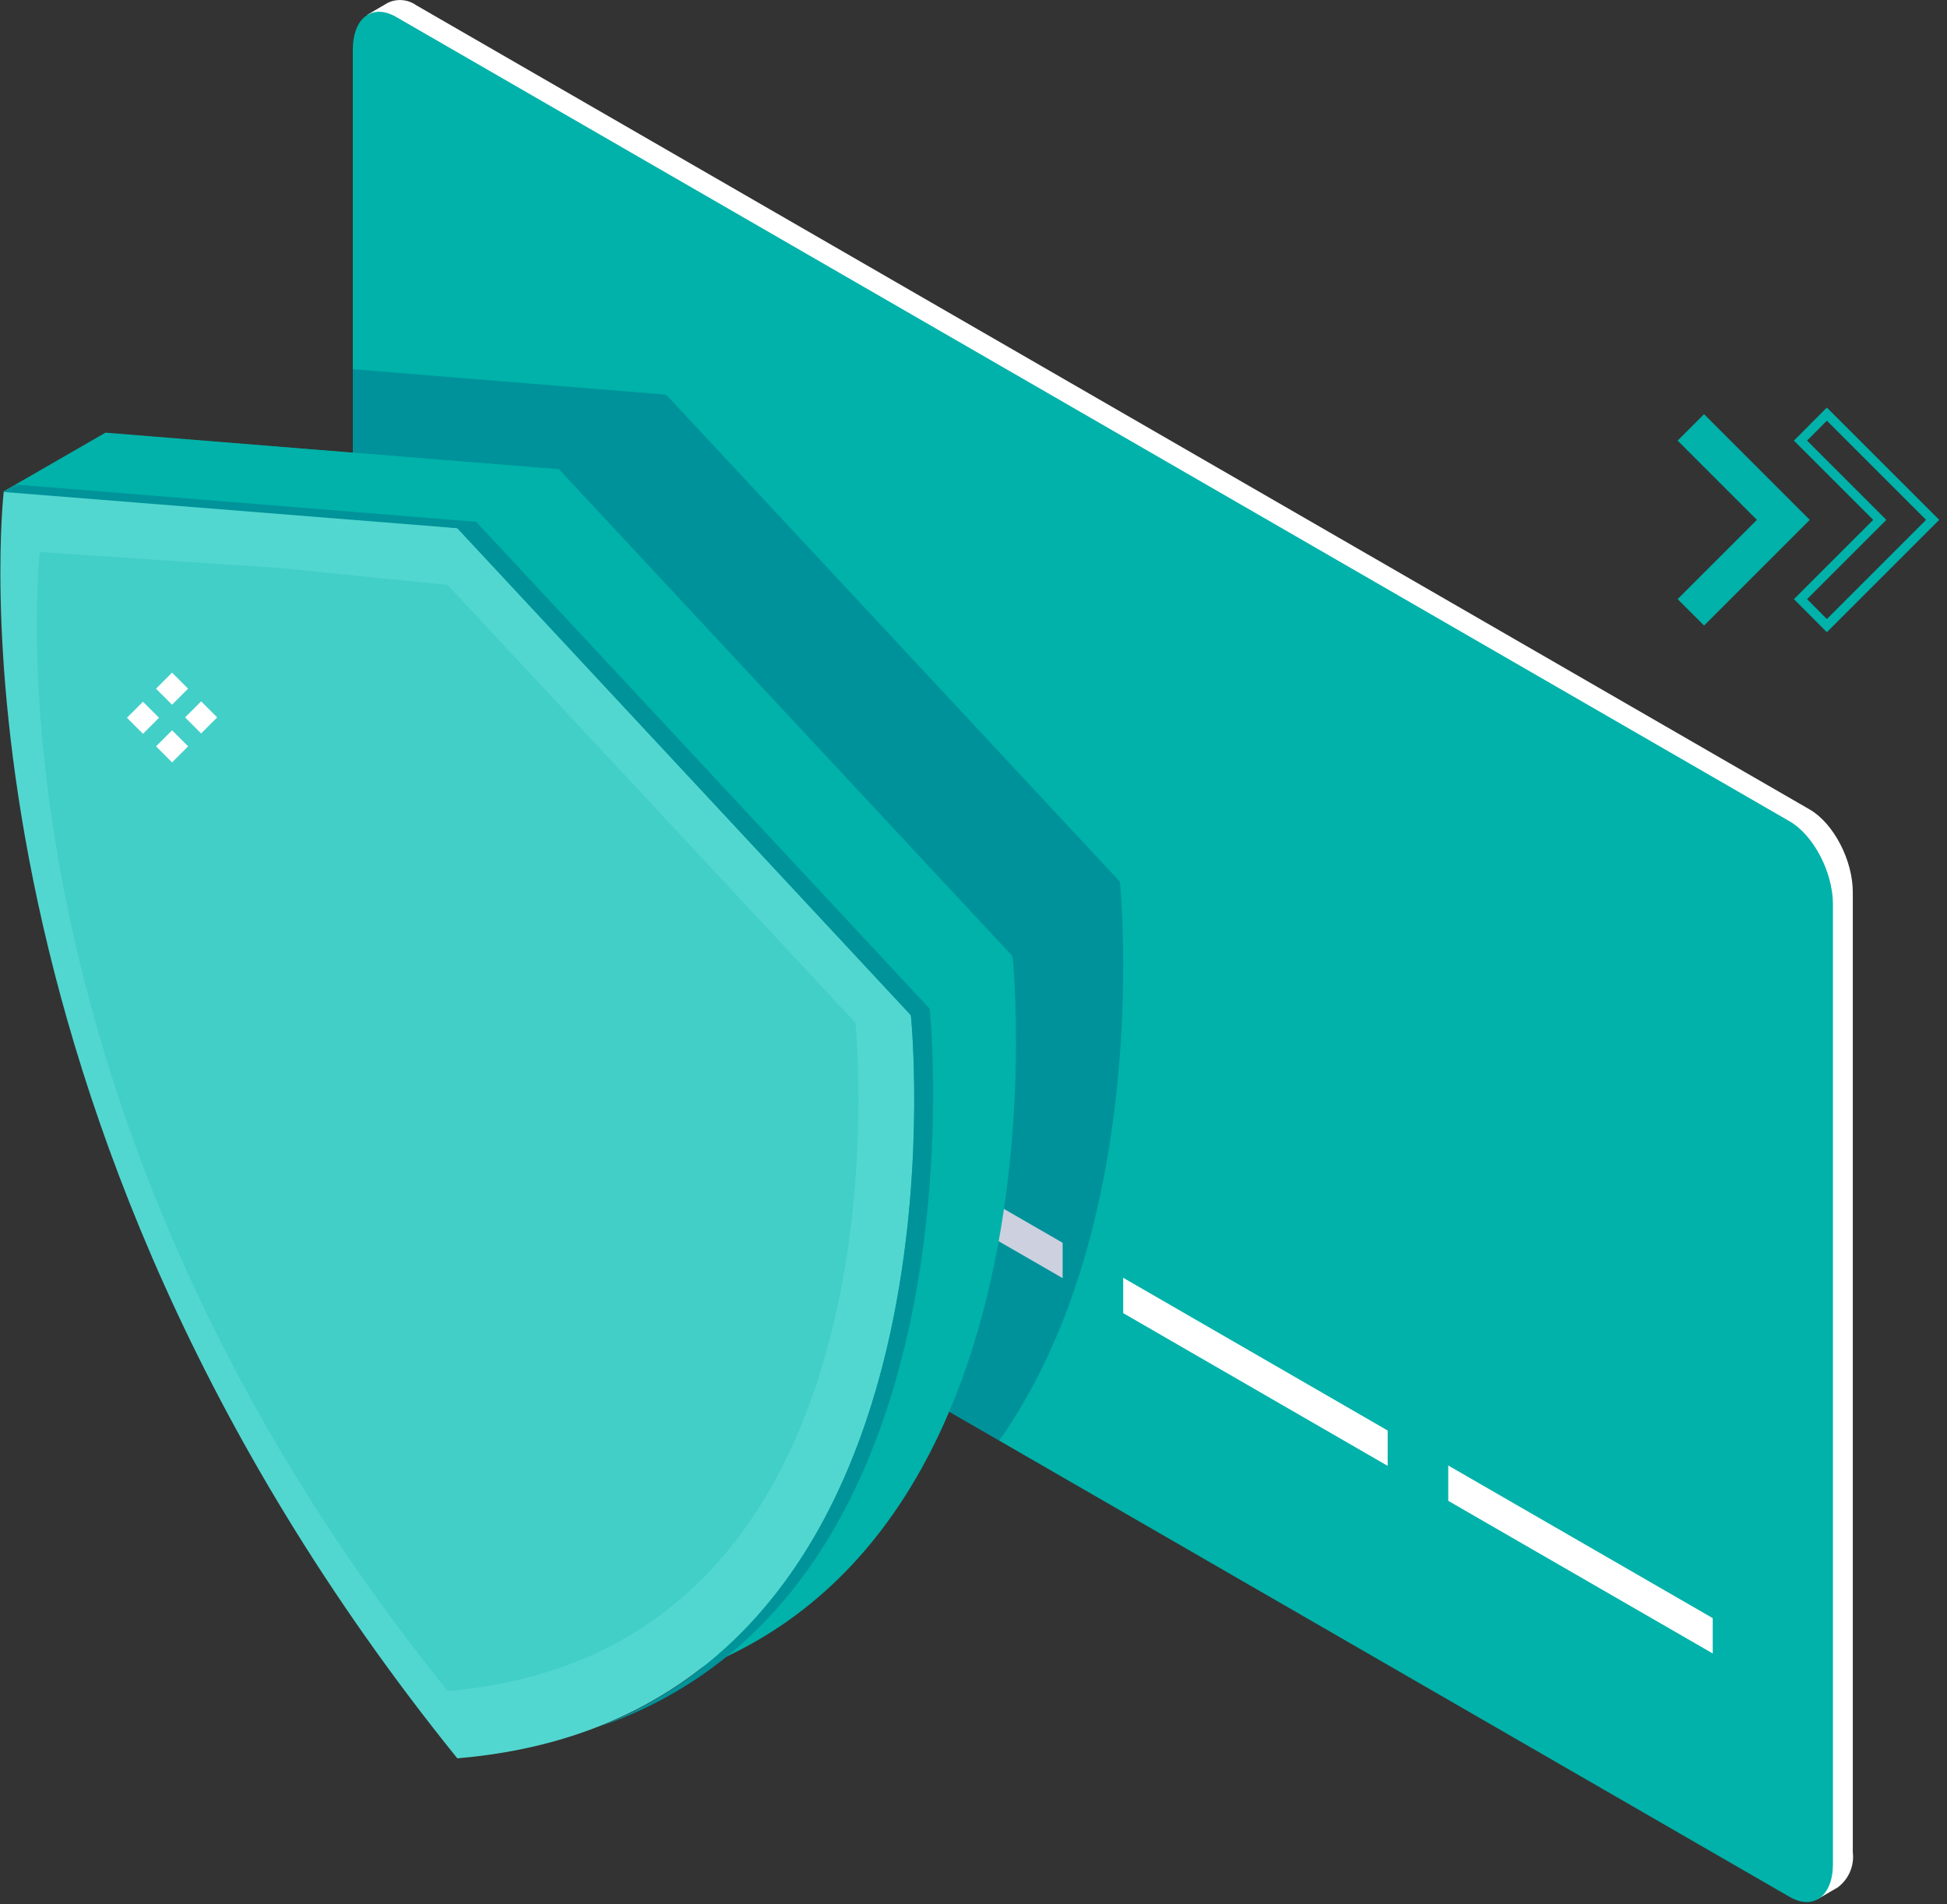 <svg width="182" height="178" viewBox="0 0 182 178" fill="none" xmlns="http://www.w3.org/2000/svg">
<rect x="0" y="0" width="182" height="178" fill="#333333" stroke="none"/>
<g clip-path="url(#clip0_93_6841)">
<path d="M169.157 75.669L38.899 0.485C38.516 0.213 38.066 0.05 37.598 0.013C37.129 -0.025 36.659 0.064 36.237 0.271L34.309 1.398L35.2 1.522C34.944 2.168 34.821 2.859 34.839 3.553V93.275C34.839 96.275 36.655 99.749 38.899 101.035L169.124 176.23C169.354 176.357 169.596 176.463 169.845 176.546V177.573L171.785 176.445C172.288 176.07 172.684 175.569 172.931 174.993C173.179 174.417 173.27 173.785 173.195 173.163V83.474C173.218 80.44 171.402 76.966 169.157 75.669Z" fill="white"/>
<path d="M167.277 177.324L37.041 102.14C34.785 100.843 32.98 97.369 32.98 94.38V4.658C32.98 1.669 34.796 0.293 37.041 1.59L167.277 76.774C169.532 78.071 171.337 81.545 171.337 84.534V174.257C171.337 177.245 169.521 178.621 167.277 177.324Z" fill="#00B2A9"/>
<path d="M68.946 101.949L44.223 87.67V84.365L68.946 98.644V101.949Z" fill="white"/>
<path d="M99.332 119.487L74.609 105.219V101.915L99.332 116.182V119.487Z" fill="white"/>
<path d="M129.715 137.037L104.992 122.758V119.453L129.715 133.732V137.037Z" fill="white"/>
<path d="M160.102 154.575L135.379 140.308V137.003L160.102 151.271V154.575Z" fill="white"/>
<path opacity="0.2" d="M62.27 36.893L32.945 34.513V94.381C32.945 97.369 34.761 100.843 37.006 102.14L93.4 134.68C107.96 114.039 104.678 82.414 104.678 82.414L62.27 36.893Z" fill="#041860"/>
<path d="M94.652 89.395L52.255 43.874L9.858 40.491C9.858 40.491 3.091 98.012 52.255 158.918C101.464 154.744 94.652 89.395 94.652 89.395Z" fill="#00B2A9"/>
<path d="M9.858 40.446L0.316 45.95L42.713 49.378L52.255 43.874L9.858 40.446Z" fill="#00B2A9"/>
<path d="M85.144 94.911L42.747 49.378L25.322 47.619L0.351 45.95C0.351 45.95 -6.417 103.471 42.747 164.377C91.911 160.249 85.144 94.911 85.144 94.911Z" fill="#52D7D0"/>
<path d="M85.145 94.911L42.748 49.378L0.352 45.995L1.547 45.307L44.508 48.781L86.905 94.302C86.905 94.302 92.6 148.925 55.956 161.444C90.615 147.763 85.145 94.911 85.145 94.911Z" fill="#01939A"/>
<path opacity="0.2" d="M79.966 95.61L41.844 54.679L26.166 53.1L3.721 51.6C3.721 51.6 -2.403 103.268 41.844 158.083C86.09 154.361 79.966 95.61 79.966 95.61Z" fill="#00B2A9"/>
<path d="M14.867 67.1L13.367 65.6L11.868 67.1L13.367 68.599L14.867 67.1Z" fill="white"/>
<path d="M20.3 67.066L18.801 65.566L17.301 67.066L18.801 68.565L20.3 67.066Z" fill="white"/>
<path d="M17.581 64.381L16.082 62.882L14.583 64.381L16.082 65.88L17.581 64.381Z" fill="white"/>
<path d="M17.585 69.772L16.086 68.273L14.587 69.772L16.086 71.272L17.585 69.772Z" fill="white"/>
<path d="M170.77 59.101L167.691 56.01L175.102 48.6L167.691 41.19L170.77 38.1L181.271 48.6L170.77 59.101ZM168.921 56.01L170.77 57.871L180.042 48.6L170.77 39.329L168.921 41.19L176.331 48.6L168.921 56.01Z" fill="#00B2A9"/>
<path d="M159.29 38.72L156.82 41.19L164.23 48.6L156.82 56.01L159.29 58.48L166.701 51.07L169.171 48.6L159.29 38.72Z" fill="#00B2A9"/>
</g>
<defs>
<clipPath id="clip0_93_6841">
<rect width="181.272" height="177.81" fill="white"/>
</clipPath>
</defs>
</svg>
